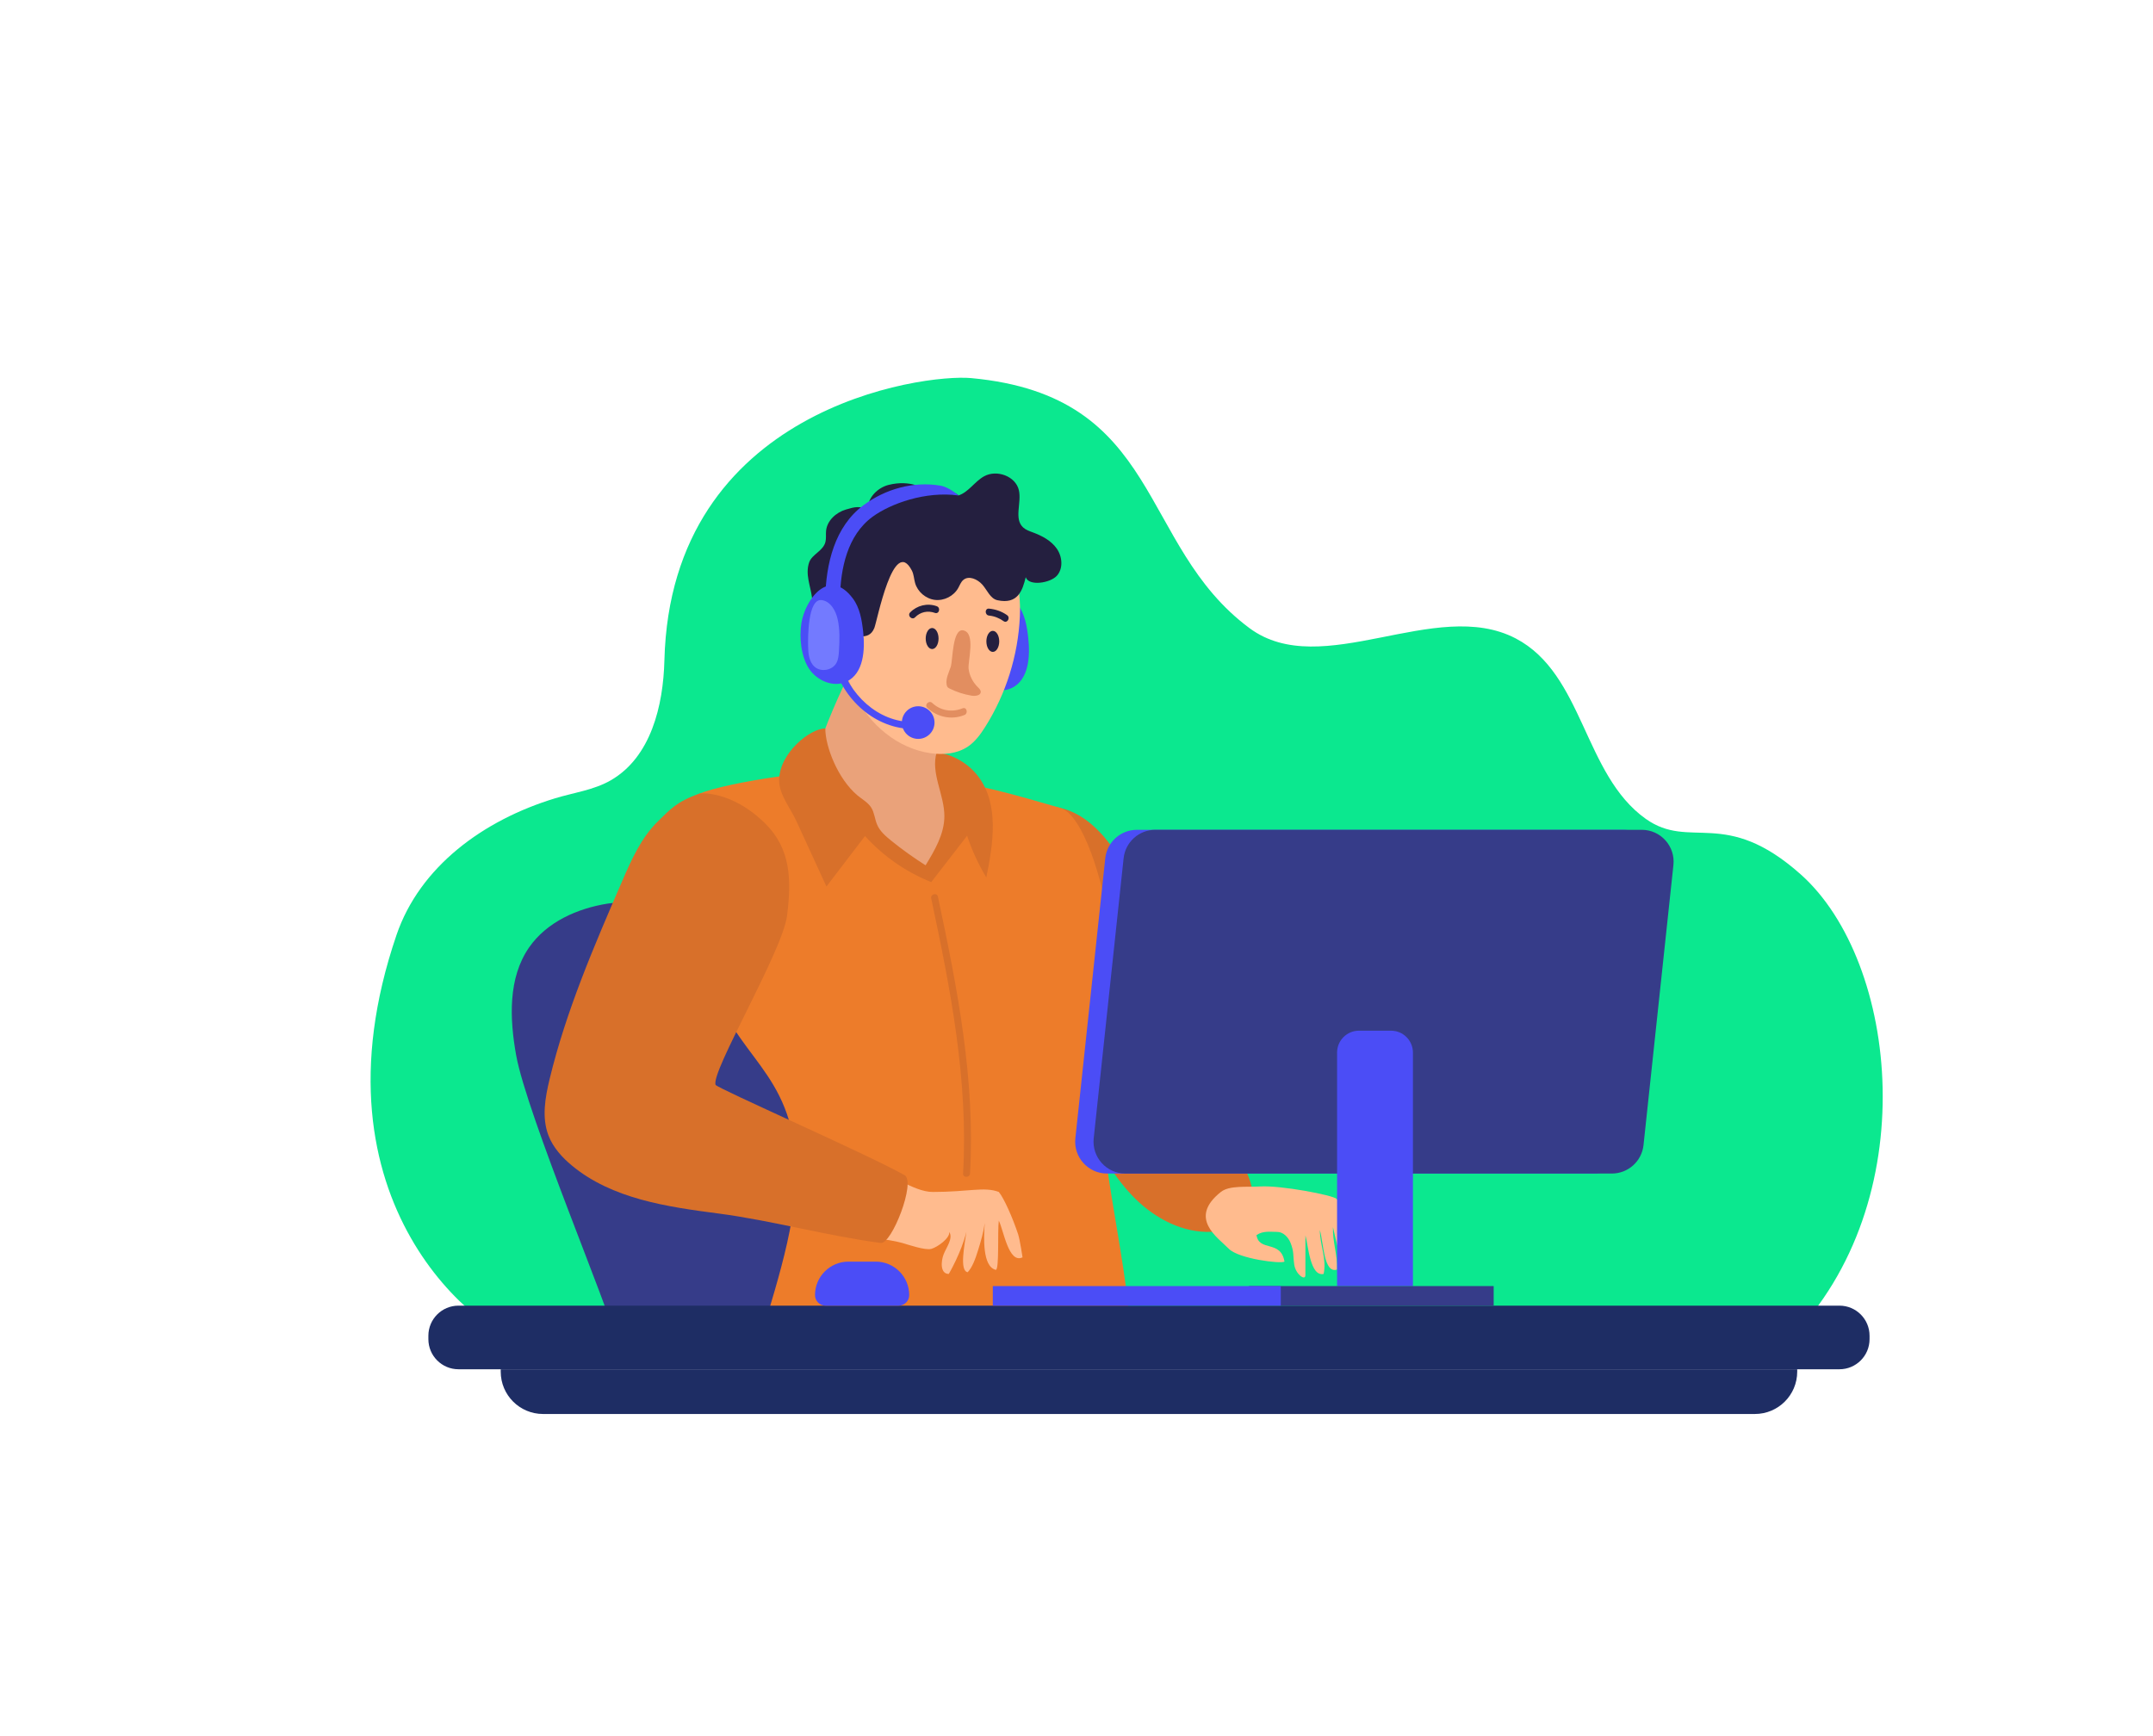<?xml version="1.0" encoding="utf-8"?>
<!-- Generator: Adobe Illustrator 27.5.0, SVG Export Plug-In . SVG Version: 6.00 Build 0)  -->
<svg version="1.1" xmlns="http://www.w3.org/2000/svg" xmlns:xlink="http://www.w3.org/1999/xlink" x="0px" y="0px"
	 viewBox="-75 50 620 500" style="enable-background:new 0 0 500 500;" xml:space="preserve">
<g id="BACKGROUND">
</g>
<g id="OBJECTS">
	<g>
		<g>
			<g>
				<g>
					<path style="fill:#0be88f;" d="M39.177,319.292c6.708-19.67,24.963-33.085,45.681-39.383c5.389-1.638,11.175-2.383,16.02-5.178
						c11.59-6.686,15.12-21.532,15.449-34.537c1.838-72.751,74.419-82.589,88.354-81.301c55.271,5.109,47.832,48.041,80.126,72.004
						c20.867,15.484,53.587-9.086,76.672,2.97c19.591,10.231,19.525,39.196,37.436,51.952c12.854,9.155,22.785-3.476,44.668,16.028
						c28.16,25.098,35.747,94.304-3.263,133.919l-363.143,1.555C63.806,435.06,12.807,396.619,39.177,319.292z"/>
				</g>
			</g>
			<g>
				<g>
					<g>
						<path style="fill:#363C89;" d="M73.621,353.833c-1.875-10.518-2.338-22.208,3.752-30.987
							c5.061-7.296,13.867-11.228,22.639-12.611c6.693-1.055,87.363-7.607,90.316-4.67c2.735,2.719,11.202,7.725,14.593,21.818
							c4.07,16.913,16.397,89.055,12.923,104.162c-9.627,2.396-101.65,2.863-115.967,2.99
							C101.291,429.178,76.677,370.973,73.621,353.833z"/>
					</g>
					<g>
						<g>
							<g>
								<g>
									<path style="fill:#D8702A;" d="M230.279,282.664c22.335,5.084,31.116,51.849,34.515,63.211
										c3.715,12.419,9.032,24.359,15.777,35.429c3.394,5.57,7.234,12.518,3.926,18.139c-2.088,3.549-6.468,5.133-10.581,5.324
										c-8.19,0.38-16.093-3.739-21.938-9.487c-5.845-5.749-9.925-13.021-13.699-20.299
										c-11.174-21.549-17.73-37.856-22.832-61.587C215.166,312.094,213.051,278.743,230.279,282.664z"/>
								</g>
								<g>
									<path style="fill:#FFBB8E;" d="M278.86,409.645c2.855,2.91,15.028,4.395,16.03,3.699c-1.057-6.341-7.29-2.74-8.06-7.629
										c1.895-1.325,4.144-0.924,6.002-0.924c1.62-0.001,3.134,1.438,3.82,3.18c1.037,2.634,0.652,3.453,1.057,6.254
										c0.399,2.763,3.204,4.783,3.206,3.021c0.003-3.235,0.008-8.231,0.011-11.466c0.798,2.877,1.363,11.968,5.239,11.11
										c0.945-4.351-1.067-8.183-1.086-12.635c1.1,3.778,1.086,12.635,4.961,11.379c0.158-4.06-1.346-8.163-1.188-12.223
										c0.87,3.582,2.245,11.342,4.388,10.091c0.647-3.907-0.419-8.041-1.262-11.911c-0.513-2.353-0.386-4.632-2.096-6.328
										c-1.051-1.042-15.889-3.919-22.044-3.557c-3.883,0.228-8.82-0.367-11.265,1.576
										C267.058,400.838,275.662,406.385,278.86,409.645z"/>
								</g>
							</g>
							<g>
								<path style="fill:#ED7C2A;" d="M128.955,328.087c5.081,24.709,21.854,27.869,24.978,52.901
									c2.085,16.704-4.9,37.398-9.652,53.547c38.601,1.357,77.683,0.653,106.21-0.58c-1.044-23.391-10.387-54.458-8.222-77.772
									c1.241-13.368,4.194-25.774,2.3-39.064c-1.894-13.291-7.632-32.54-14.29-34.454c-12.942-3.72-23.817-7.07-38.727-8.691
									c-6.512-0.708-25.626-2.699-42.122-0.376c-10.362,1.46-19.14,3.399-22.859,4.908
									C101.966,288.487,124.559,306.711,128.955,328.087z"/>
							</g>
							<g>
								<path style="fill:#EAA27A;" d="M192.78,301.312c2.439-0.18,12.899-18.875,12.102-21.187
									c-2.807-6.427-8.002,0.059-9.68-4.705c-1.34-3.807,5.269-21.138,1.556-25.581c-2.217-2.653-24.362-10.863-28.292-3.372
									c-1.853,3.531-8.803,19.37-8.803,23.49C159.663,272.356,185.951,301.816,192.78,301.312z"/>
							</g>
							<g>
								<g>
									<path style="fill:#FFBB8E;" d="M212.627,393.283c1.42,1.667,3.971,7.359,5.557,12.169c0.525,1.593,1.278,6.66,1.278,6.66
										c-4.016,1.938-5.448-7.822-6.835-10.569c-0.407,3.018,0.176,14.268-0.882,14.172c-3.874-0.961-3.455-9.415-3.169-13.467
										c-0.351,2.691-1.097,5.126-1.889,7.722c-0.807,2.647-1.761,5.137-3.024,6.428c-2.485-0.411-0.82-8.191-0.371-11.664
										c-1.419,5.972-5.066,12.157-5.066,12.157c-2.508,0-2.286-3.611-1.483-5.66c0.806-2.059,2.792-4.565,1.617-6.44
										c0.246,1.801-3.412,4.395-5.162,4.883c-1.751,0.487-6.653-1.212-8.401-1.709c-8.348-2.376-27.682-1.529-25.099-10.826
										c1.769-6.369,9.901-11.637,15.763-10.745c5.15,0.783,12.337,6.89,18.144,6.89
										C203.996,393.283,208.466,391.693,212.627,393.283z"/>
								</g>
								<g>
									<path style="fill:#D8702A;" d="M185.5,388.453c-10.466-5.925-54.051-25.055-54.431-26.016
										c-1.456-3.683,19.272-38.443,20.576-48.698c1.304-10.256,1.107-19.235-6.23-26.518c-9.759-9.688-18.844-8.715-18.844-8.715
										c-6.776,2.374-8.567,4.608-12.033,7.968c-4.91,4.759-7.743,11.209-10.457,17.484c-8.012,18.521-16.061,37.154-20.798,56.77
										c-1.295,5.364-2.315,11.137-0.339,16.289c1.328,3.465,3.909,6.316,6.767,8.682c11.542,9.554,27.266,11.851,42.124,13.784
										c15.407,2.005,31.39,6.477,46.797,8.482C181.801,408.377,188.819,390.332,185.5,388.453z"/>
								</g>
							</g>
							<g>
								<path style="fill:#D8702A;" d="M149.363,274.723c-0.012,4.095,3.243,7.986,4.952,11.707
									c2.891,6.295,5.783,12.59,8.675,18.884c3.702-4.843,7.403-9.687,11.105-14.53c5.242,5.791,11.821,10.365,19.075,13.263
									c3.442-4.45,6.883-8.9,10.325-13.351c1.402,4.191,3.261,8.23,5.533,12.021c2.007-9.827,3.733-21.032-2.286-29.055
									c-2.854-3.805-7.29-6.383-12.009-6.979c-1.805,5.997,2.265,12.195,2.22,18.458c-0.036,5.089-2.767,9.719-5.413,14.066
									c-3.448-2.18-6.77-4.561-9.942-7.127c-1.585-1.282-3.184-2.677-3.999-4.546c-0.698-1.599-0.776-3.452-1.7-4.931
									c-0.952-1.522-2.634-2.395-4.005-3.554c-5.638-4.764-9.231-14.026-9.231-19.26
									C158.294,259.791,149.385,266.87,149.363,274.723z"/>
							</g>
							<g>
								<g>
									<path style="fill:#D8702A;" d="M193.161,308.764c5.548,26.024,10.728,52.475,9.174,79.215c-0.075,1.286,1.926,1.282,2,0
										c1.564-26.91-3.663-53.56-9.245-79.747C194.822,306.974,192.893,307.506,193.161,308.764L193.161,308.764z"/>
								</g>
							</g>
						</g>
						<g>
							<g>
								<path style="fill:#4B4DF6;" d="M203.664,232.288c-0.666,4.135-0.447,8.635,1.852,12.136
									c2.299,3.501,7.122,5.547,10.883,3.704c4.836-2.368,5.303-9.009,4.713-14.361c-0.372-3.378-0.957-6.896-3.003-9.61
									C211.281,215.103,204.763,225.456,203.664,232.288z"/>
							</g>
							<g>
								<path style="fill:#FFBB8E;" d="M171.256,250.249c4.174,8.522,12.299,15.315,21.69,16.673
									c3.721,0.538,7.742,0.171,10.844-1.954c2.075-1.422,3.586-3.515,4.929-5.642c5.987-9.481,9.458-20.535,9.968-31.736
									c0.402-8.84-1.649-18.79-8.99-23.731c-5.578-3.754-12.797-3.687-19.518-3.484c-3.461,0.105-7.054,0.242-10.136,1.822
									c-3.204,1.643-5.457,4.642-7.58,7.553C164.764,220.311,165.531,238.562,171.256,250.249z"/>
							</g>
							<g>
								<g>
									<path style="fill:#E28E60;" d="M192.037,253.859c2.878,2.703,7.007,3.561,10.688,2.063
										c1.176-0.479,0.662-2.414-0.532-1.929c-3.031,1.234-6.335,0.712-8.742-1.549
										C192.514,251.564,191.097,252.975,192.037,253.859L192.037,253.859z"/>
								</g>
							</g>
							<g>
								<path style="fill:#241F3F;" d="M187.595,214.329c0.567,1.095,0.586,2.384,0.923,3.569c0.727,2.551,3.081,4.557,5.715,4.869
									c2.634,0.312,5.392-1.089,6.694-3.4c0.457-0.811,0.768-1.746,1.48-2.346c1.599-1.351,4.104-0.204,5.491,1.364
									c1.386,1.569,2.273,4.025,4.318,4.476c5.894,1.298,7.246-2.823,8.162-6.629c0.89,2.676,7.082,1.686,8.967-0.412
									c1.885-2.099,1.586-5.529-0.037-7.835c-1.624-2.307-4.259-3.682-6.903-4.665c-0.97-0.361-1.985-0.698-2.749-1.395
									c-2.748-2.507-0.416-7.111-1.247-10.737c-0.93-4.053-6.348-6.022-9.997-4.026c-2.723,1.49-4.462,4.568-7.413,5.533
									c-0.087-0.68-9.576-4.367-9.686-1.828c0,0-4.051-2.818-10.427-1.213c-3.101,0.781-5.974,3.608-5.996,6.806
									c-2.893-0.609-3.47-0.554-6.304,0.287c-2.834,0.841-5.402,3.174-5.701,6.115c-0.107,1.055,0.073,2.138-0.173,3.17
									c-0.633,2.665-3.915,3.598-4.706,5.955c-1.152,3.431,0.357,6.563,0.837,10.194c0.786,5.943-0.444,11.126,7.17,10.657
									c5.047-0.311,9.063,2.17,10.767-1.968C177.589,228.904,182.296,204.107,187.595,214.329z"/>
							</g>
							<g>
								<path style="fill:#4B4DF6;" d="M155.787,229.442c-0.666,4.135-0.118,9.629,2.18,13.131
									c2.299,3.501,7.122,5.547,10.883,3.704c4.836-2.368,5.303-9.009,4.713-14.361c-0.372-3.378-0.956-6.896-3.002-9.609
									C163.733,213.252,156.886,222.61,155.787,229.442z"/>
							</g>
							<g>
								<g>
									<path style="fill:#4B4DF6;" d="M166.889,222.331c0.143-8.521,2.097-18.19,9.406-23.521
										c5.148-3.755,15.193-7.416,24.703-6.116c0,0-2.604-2.41-5.287-2.847c-7.777-1.266-15.694,0.974-22.003,5.616
										c-8.358,6.149-10.882,17.016-11.047,26.869C162.616,225.052,166.844,225.053,166.889,222.331L166.889,222.331z"/>
								</g>
							</g>
							<g>
								<g>
									<path style="fill:#4B4DF6;" d="M164.63,239.044c1.681,10.536,10.628,19.835,21.408,20.818c1.281,0.117,1.273-1.884,0-2
										c-9.936-0.905-17.949-9.758-19.479-19.349C166.357,237.245,164.429,237.783,164.63,239.044L164.63,239.044z"/>
								</g>
							</g>
							<g>
								<path style="fill:#4B4DF6;" d="M194.113,258.1c0,2.596-2.105,4.701-4.701,4.701c-2.597,0-4.701-2.105-4.701-4.701
									s2.105-4.701,4.701-4.701C192.008,253.399,194.113,255.504,194.113,258.1z"/>
							</g>
							<g>
								<path style="fill:#E28E60;" d="M203.933,242.642c0.245,1.927,1.17,3.777,2.605,5.21c0.433,0.432,0.946,0.912,0.888,1.494
									c-0.1,0.998-1.619,1.179-2.699,0.996c-2.196-0.372-4.326-1.066-6.283-2.048c-0.173-0.087-0.347-0.177-0.481-0.308
									c-0.224-0.217-0.316-0.521-0.365-0.816c-0.29-1.731,0.613-3.415,1.176-5.09c0.634-1.887,0.438-11.224,3.658-10.529
									C206.054,232.331,203.66,240.496,203.933,242.642z"/>
							</g>
							<g>
								<path style="fill:#737AFF;" d="M157.707,236.088c0.036,2.134,0.264,4.507,1.855,5.93c1.821,1.63,5.113,1.069,6.292-1.07
									c0.568-1.031,0.663-2.248,0.736-3.423c0.189-3.062,0.3-6.17-0.363-9.166c-0.554-2.5-2.065-5.207-4.604-5.531
									C157.586,222.314,157.666,233.705,157.707,236.088z"/>
							</g>
							<g>
								<path style="fill:#241F3F;" d="M195.276,233.898c0,1.674-0.828,3.03-1.85,3.03s-1.85-1.357-1.85-3.03
									c0-1.674,0.828-3.031,1.85-3.031S195.276,232.225,195.276,233.898z"/>
							</g>
							<g>
								<ellipse style="fill:#241F3F;" cx="210.898" cy="234.717" rx="1.85" ry="3.03"/>
							</g>
							<g>
								<g>
									<path style="fill:#241F3F;" d="M188.509,227.79c1.531-1.564,3.668-2.013,5.716-1.276c1.213,0.437,1.736-1.495,0.532-1.929
										c-2.689-0.968-5.671-0.243-7.661,1.791C186.194,227.297,187.607,228.712,188.509,227.79L188.509,227.79z"/>
								</g>
							</g>
							<g>
								<g>
									<path style="fill:#241F3F;" d="M209.815,227.286c1.536,0.15,2.929,0.719,4.186,1.605c1.054,0.743,2.055-0.99,1.009-1.727
										c-1.555-1.096-3.309-1.694-5.195-1.878C208.534,225.161,208.543,227.162,209.815,227.286L209.815,227.286z"/>
								</g>
							</g>
						</g>
					</g>
				</g>
				<g>
					<g>
						<g>
							<path style="fill:#1e2d64;" d="M454.709,444.347H57.029c-4.787,0-8.667-3.88-8.667-8.667v-0.986
								c0-4.786,3.88-8.667,8.667-8.667h397.68c4.786,0,8.667,3.88,8.667,8.667v0.986
								C463.375,440.467,459.495,444.347,454.709,444.347z"/>
						</g>
						<g>
							<path style="fill:#1e2d64;" d="M442.544,444.347H69.194v0.694c0,6.731,5.457,12.188,12.188,12.188h348.974
								c6.731,0,12.188-5.457,12.188-12.188V444.347z"/>
						</g>
					</g>
					<g>
						<g>
							<path style="fill:#4B4DF6;" d="M383.88,387.979H243.793c-5.451,0-9.699-4.726-9.121-10.146l8.611-80.652
								c0.498-4.662,4.432-8.199,9.121-8.199h140.087c5.451,0,9.699,4.726,9.121,10.146l-8.611,80.652
								C392.503,384.443,388.569,387.979,383.88,387.979z"/>
						</g>
						<g>
							<path style="fill:#363C89;" d="M389.165,387.979H249.078c-5.451,0-9.699-4.726-9.121-10.146l8.61-80.652
								c0.498-4.662,4.432-8.199,9.121-8.199h140.087c5.451,0,9.699,4.726,9.121,10.146l-8.611,80.652
								C397.788,384.443,393.854,387.979,389.165,387.979z"/>
						</g>
						<g>
							<path style="fill:#4B4DF6;" d="M325.58,346.839h-9.24c-3.48,0-6.302,2.821-6.302,6.302v67.25h21.843v-67.25
								C331.882,349.66,329.06,346.839,325.58,346.839z"/>
						</g>
						<g>
							<rect x="284.673" y="420.391" style="fill:#363C89;" width="70.461" height="5.637"/>
						</g>
						<g>
							<rect x="210.898" y="420.391" style="fill:#4B4DF6;" width="82.935" height="5.637"/>
						</g>
						<g>
							<path style="fill:#4B4DF6;" d="M177.181,413.345h-7.842c-5.326,0-9.643,4.317-9.643,9.643c0,1.679,1.361,3.04,3.04,3.04
								h21.049c1.679,0,3.04-1.361,3.04-3.04C186.824,417.662,182.507,413.345,177.181,413.345z"/>
						</g>
					</g>
				</g>
			</g>
		</g>
	</g>
</g>
</svg>
